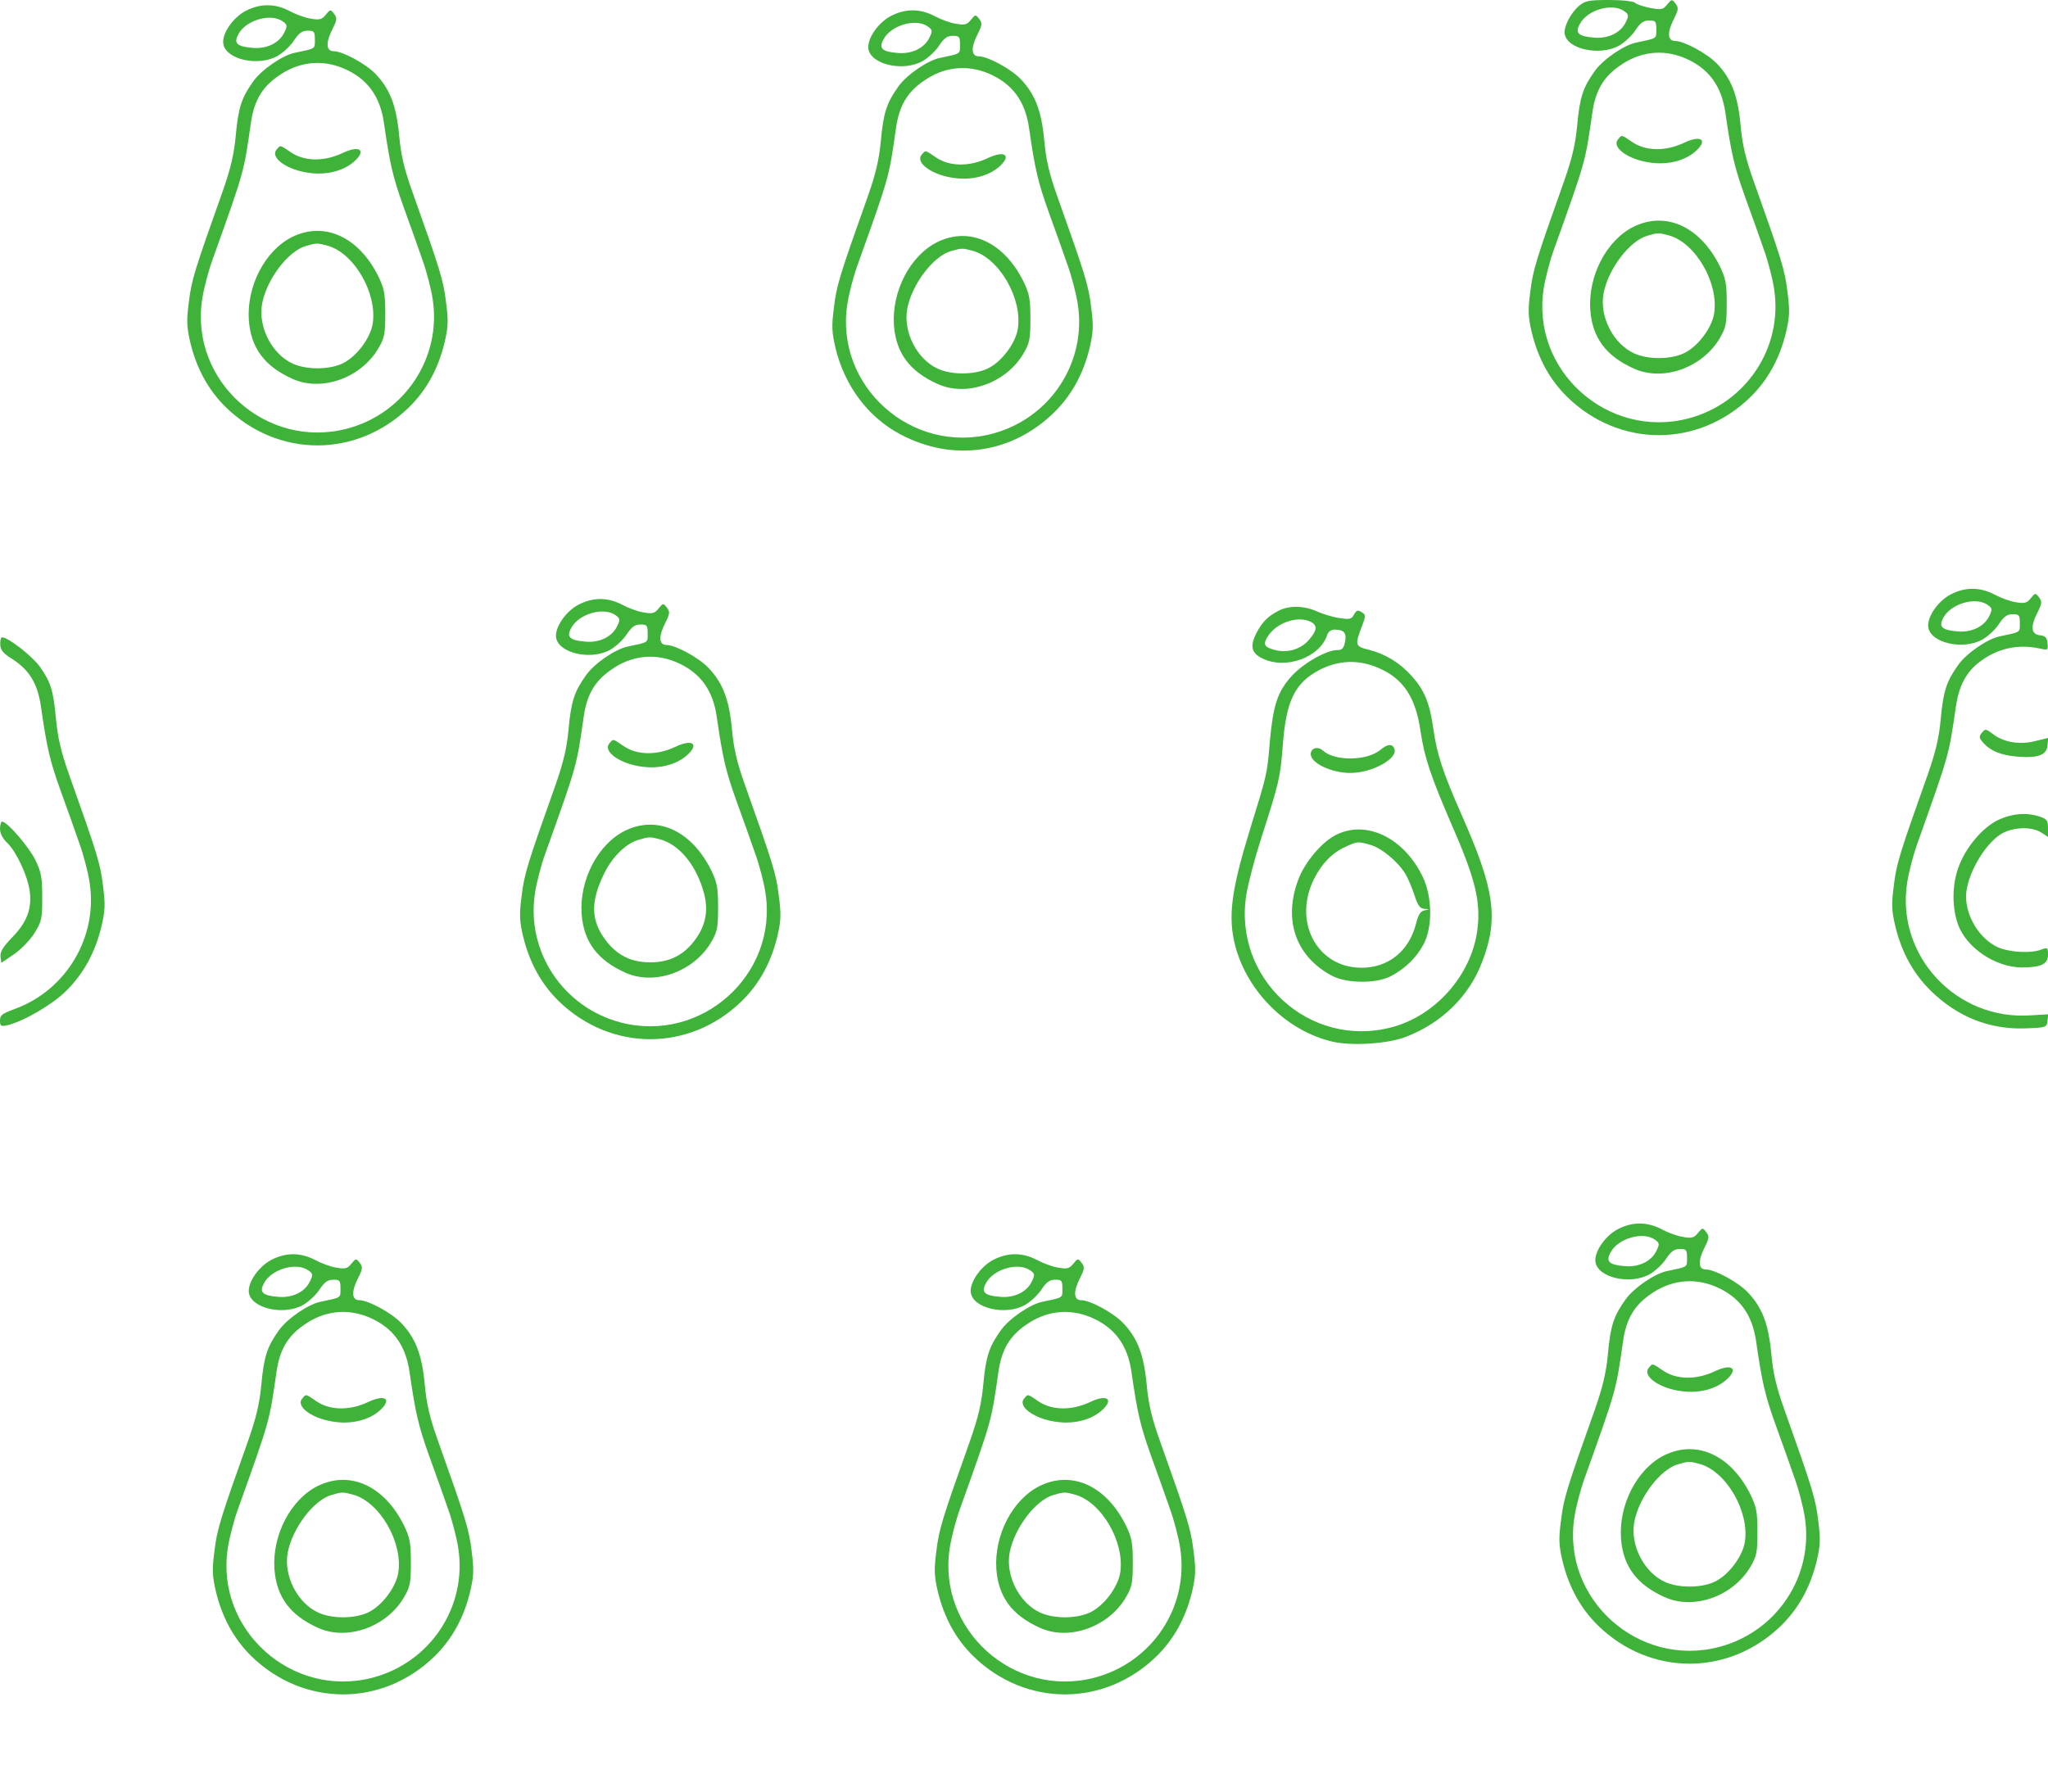 <?xml version="1.0" standalone="no"?>
<!DOCTYPE svg PUBLIC "-//W3C//DTD SVG 20010904//EN"
 "http://www.w3.org/TR/2001/REC-SVG-20010904/DTD/svg10.dtd">
<svg version="1.0" xmlns="http://www.w3.org/2000/svg"
 width="800pt" height="700pt" viewBox="0 0 800 700"
 preserveAspectRatio="xMidYMid meet">

<g transform="translate(0,700) scale(0.1,-0.1)"
fill="#3fb339" stroke="none">
<path d="M6168 6977 c-32 -27 -60 -81 -56 -109 9 -61 139 -88 213 -46 22 13
51 40 64 61 19 28 31 37 53 37 25 0 28 -3 28 -35 0 -37 4 -34 -77 -51 -48 -9
-131 -66 -163 -111 -46 -64 -59 -102 -69 -212 -7 -75 -20 -129 -51 -218 -110
-309 -122 -348 -132 -431 -10 -76 -9 -99 6 -163 25 -101 70 -183 138 -250 204
-199 512 -199 716 0 68 67 113 149 138 250 15 64 16 87 6 163 -10 83 -22 122
-132 431 -32 90 -44 142 -51 220 -11 115 -36 180 -93 239 -39 40 -128 88 -163
88 -30 0 -31 35 -3 89 17 34 17 41 5 57 -14 18 -15 18 -33 -4 -16 -20 -22 -21
-66 -13 -26 5 -53 14 -59 20 -6 6 -48 11 -101 11 -80 0 -94 -3 -118 -23z m177
-21 c17 -12 18 -17 7 -40 -19 -43 -69 -68 -125 -63 -62 5 -75 18 -56 53 29 56
128 84 174 50z m234 -182 c94 -39 146 -108 161 -216 23 -159 34 -208 77 -328
25 -69 58 -161 73 -205 16 -44 34 -113 40 -153 36 -229 -109 -448 -335 -507
-315 -82 -615 187 -565 507 6 40 24 109 40 153 126 352 122 340 150 534 12 86
43 140 107 184 77 55 167 66 252 31z"/>
<path d="M6320 6455 c-26 -32 44 -81 132 -91 65 -8 127 8 168 42 54 46 27 69
-42 36 -72 -34 -149 -33 -202 3 -44 30 -40 29 -56 10z"/>
<path d="M6381 6114 c-106 -53 -178 -192 -169 -325 8 -108 61 -180 170 -229
114 -52 268 3 336 119 24 41 27 56 27 136 0 78 -4 97 -27 145 -77 155 -211
216 -337 154z m139 -34 c103 -29 194 -185 176 -304 -9 -58 -65 -132 -120 -157
-53 -24 -139 -24 -192 0 -82 37 -137 144 -120 235 18 95 101 205 171 225 41
12 45 12 85 1z"/>
<path d="M959 6957 c-49 -26 -91 -87 -87 -126 7 -63 137 -93 213 -49 22 13 51
40 64 61 19 28 31 37 53 37 25 0 28 -3 28 -35 0 -37 4 -34 -77 -51 -48 -9
-131 -66 -163 -111 -46 -64 -59 -102 -69 -212 -7 -75 -20 -129 -51 -218 -110
-309 -122 -348 -132 -431 -10 -76 -9 -99 6 -163 25 -101 70 -183 138 -250 204
-199 512 -199 716 0 68 67 113 149 138 250 15 64 16 87 6 163 -10 83 -22 122
-132 431 -32 90 -44 142 -51 220 -11 115 -36 180 -93 239 -39 40 -128 88 -163
88 -30 0 -31 35 -3 89 17 34 17 41 5 57 -14 18 -15 18 -32 -3 -15 -19 -24 -22
-58 -16 -22 3 -60 17 -84 30 -57 30 -115 30 -172 0z m146 -41 c17 -12 18 -17
7 -40 -19 -43 -69 -68 -125 -63 -62 5 -75 18 -56 53 29 56 128 84 174 50z
m234 -182 c94 -39 146 -108 161 -216 23 -159 34 -208 77 -328 25 -69 58 -161
73 -205 16 -44 34 -113 40 -153 36 -229 -109 -448 -335 -507 -315 -82 -615
187 -565 507 6 40 24 109 40 153 126 352 122 340 150 534 12 86 43 140 107
184 77 55 167 66 252 31z"/>
<path d="M1080 6415 c-26 -32 44 -81 132 -91 65 -8 127 8 168 42 54 46 27 69
-42 36 -72 -34 -149 -33 -202 3 -44 30 -40 29 -56 10z"/>
<path d="M1141 6074 c-106 -53 -178 -192 -169 -325 8 -108 61 -180 170 -229
114 -52 268 3 336 119 24 41 27 56 27 136 0 78 -4 97 -27 145 -77 155 -211
216 -337 154z m139 -34 c103 -29 194 -185 176 -304 -9 -58 -65 -132 -120 -157
-53 -24 -139 -24 -192 0 -82 37 -137 144 -120 235 18 95 101 205 171 225 41
12 45 12 85 1z"/>
<path d="M3479 6937 c-49 -26 -91 -87 -87 -126 7 -63 137 -93 213 -49 22 13
51 40 64 61 19 28 31 37 53 37 25 0 28 -3 28 -35 0 -37 4 -34 -77 -51 -48 -9
-131 -66 -163 -111 -46 -64 -59 -102 -69 -212 -7 -75 -20 -129 -51 -218 -110
-309 -122 -348 -132 -431 -10 -76 -9 -99 6 -163 36 -148 128 -270 253 -336
205 -109 436 -76 601 86 68 67 113 149 138 250 15 64 16 87 6 163 -10 83 -22
122 -132 431 -32 90 -44 142 -51 220 -11 115 -36 180 -93 239 -39 40 -128 88
-163 88 -30 0 -31 35 -3 89 17 34 17 41 5 57 -14 18 -15 18 -32 -3 -15 -19
-24 -22 -58 -16 -22 3 -60 17 -84 30 -57 30 -115 30 -172 0z m146 -41 c17 -12
18 -17 7 -40 -19 -43 -69 -68 -125 -63 -62 5 -75 18 -56 53 29 56 128 84 174
50z m234 -182 c94 -39 146 -108 161 -216 23 -159 34 -208 77 -328 25 -69 58
-161 73 -205 16 -44 34 -113 40 -153 36 -229 -109 -448 -335 -507 -315 -82
-615 187 -565 507 6 40 24 109 40 153 126 352 122 340 150 534 12 86 43 140
107 184 77 55 167 66 252 31z"/>
<path d="M3600 6395 c-26 -32 44 -81 132 -91 65 -8 127 8 168 42 54 46 27 69
-42 36 -72 -34 -149 -33 -202 3 -44 30 -40 29 -56 10z"/>
<path d="M3661 6054 c-106 -53 -178 -192 -169 -325 8 -108 61 -180 170 -229
114 -52 268 3 336 119 24 41 27 56 27 136 0 78 -4 97 -27 145 -77 155 -211
216 -337 154z m139 -34 c103 -29 194 -185 176 -304 -9 -58 -65 -132 -120 -157
-53 -24 -139 -24 -192 0 -82 37 -137 144 -120 235 18 95 101 205 171 225 41
12 45 12 85 1z"/>
<path d="M7619 4677 c-49 -26 -91 -87 -87 -126 7 -63 137 -93 213 -49 22 13
51 40 64 61 19 28 31 37 53 37 25 0 28 -3 28 -35 0 -37 4 -34 -77 -51 -48 -9
-131 -66 -163 -111 -46 -64 -59 -102 -69 -212 -7 -75 -20 -129 -51 -218 -110
-309 -122 -348 -132 -431 -10 -76 -9 -99 6 -163 25 -101 70 -183 138 -250 104
-102 229 -152 370 -147 81 3 83 4 86 29 l3 26 -68 -4 c-291 -21 -528 233 -483
519 6 40 24 109 40 153 125 352 122 340 150 533 12 82 40 136 93 176 68 52
147 70 230 53 38 -8 38 -8 35 20 -2 22 -9 29 -30 31 -35 4 -37 35 -8 91 17 34
17 41 5 57 -14 18 -15 18 -32 -3 -15 -19 -24 -22 -58 -16 -22 3 -60 17 -84 30
-57 30 -115 30 -172 0z m146 -41 c17 -12 18 -17 7 -40 -19 -43 -69 -68 -125
-63 -62 5 -75 18 -56 53 29 56 128 84 174 50z"/>
<path d="M2259 4637 c-49 -26 -91 -87 -87 -126 7 -63 137 -93 213 -49 22 13
51 40 64 61 19 28 31 37 53 37 25 0 28 -3 28 -35 0 -37 4 -34 -77 -51 -48 -9
-131 -66 -163 -111 -46 -64 -59 -102 -69 -212 -7 -75 -20 -129 -51 -218 -110
-309 -122 -348 -132 -431 -10 -76 -9 -99 6 -163 25 -101 70 -183 138 -250 204
-199 512 -199 716 0 68 67 113 149 138 250 15 64 16 87 6 163 -10 83 -22 122
-132 431 -32 90 -44 142 -51 220 -11 115 -36 180 -93 239 -39 40 -128 88 -163
88 -30 0 -31 35 -3 89 17 34 17 41 5 57 -14 18 -15 18 -32 -3 -15 -19 -24 -22
-58 -16 -22 3 -60 17 -84 30 -57 30 -115 30 -172 0z m146 -41 c17 -12 18 -17
7 -40 -19 -43 -69 -68 -125 -63 -62 5 -75 18 -56 53 29 56 128 84 174 50z
m234 -182 c94 -39 146 -108 161 -216 23 -159 34 -208 77 -328 25 -69 58 -161
73 -205 16 -44 34 -113 40 -153 50 -320 -250 -589 -565 -507 -226 59 -371 278
-335 507 6 40 24 109 40 153 126 352 122 340 150 534 12 86 43 140 107 184 77
55 167 66 252 31z"/>
<path d="M2380 4095 c-26 -32 44 -81 132 -91 65 -8 127 8 168 42 54 46 27 69
-42 36 -72 -34 -149 -33 -202 3 -44 30 -40 29 -56 10z"/>
<path d="M2441 3754 c-106 -53 -178 -192 -169 -325 8 -108 61 -180 170 -229
114 -52 268 3 336 119 24 41 27 56 27 136 0 78 -4 97 -27 145 -77 155 -211
216 -337 154z m139 -34 c76 -21 143 -105 171 -214 17 -67 4 -126 -38 -181 -44
-58 -99 -85 -173 -85 -74 0 -129 27 -173 85 -60 78 -61 153 -6 264 32 65 85
116 134 130 41 12 45 12 85 1z"/>
<path d="M4995 4614 c-43 -22 -64 -44 -87 -87 -26 -52 -20 -78 22 -99 91 -46
227 3 255 93 4 11 15 19 28 19 37 0 48 -13 41 -48 -5 -25 -11 -32 -31 -32 -42
0 -133 -52 -178 -102 -55 -61 -72 -114 -85 -258 -10 -125 -11 -126 -77 -340
-74 -241 -87 -342 -58 -455 48 -183 206 -337 385 -376 76 -16 213 -7 282 20
140 54 246 158 297 291 66 171 50 283 -79 575 -74 168 -96 234 -111 337 -14
101 -35 152 -85 207 -45 51 -103 86 -166 102 -54 13 -56 18 -30 87 18 47 18
49 1 60 -15 10 -20 8 -30 -9 -9 -18 -17 -20 -55 -14 -25 3 -64 15 -87 25 -51
24 -112 25 -152 4z m126 -44 c26 -14 24 -33 -7 -69 -32 -38 -85 -54 -136 -40
-42 11 -46 23 -22 58 36 51 117 76 165 51z m264 -180 c96 -41 145 -114 164
-247 15 -102 40 -177 124 -371 92 -210 113 -300 97 -412 -25 -173 -165 -330
-335 -374 -321 -84 -621 192 -566 521 7 43 32 138 56 213 72 224 76 240 86
369 13 174 47 243 144 294 74 38 153 41 230 7z"/>
<path d="M5392 4070 c-52 -43 -177 -45 -224 -3 -21 19 -48 10 -48 -14 1 -35
81 -73 155 -73 85 0 186 56 172 94 -8 21 -27 20 -55 -4z"/>
<path d="M5225 3741 c-57 -25 -128 -108 -154 -179 -59 -158 -9 -300 133 -375
58 -30 174 -31 231 0 56 30 99 73 126 124 35 66 34 183 -2 260 -71 151 -215
225 -334 170z m128 -42 c43 -12 106 -64 136 -112 11 -18 27 -56 36 -84 13 -41
22 -53 39 -54 21 -2 21 -2 0 -6 -15 -3 -24 -17 -33 -53 -27 -107 -110 -173
-216 -171 -172 2 -266 182 -181 349 30 59 70 100 121 123 47 22 49 22 98 8z"/>
<path d="M1 4483 c0 -22 10 -35 47 -58 67 -43 99 -96 112 -186 23 -160 34
-209 77 -329 25 -69 58 -161 73 -205 16 -44 34 -113 40 -153 33 -212 -90 -420
-292 -494 -49 -18 -58 -24 -58 -45 0 -22 3 -24 28 -19 63 15 172 78 229 133
69 68 114 150 139 252 15 64 16 87 6 163 -10 83 -22 122 -132 431 -31 87 -44
143 -51 215 -11 117 -20 145 -64 208 -30 41 -123 114 -147 114 -4 0 -8 -12 -7
-27z"/>
<path d="M7740 4135 c-10 -13 -9 -19 6 -36 29 -33 68 -49 131 -55 83 -7 117 5
121 43 l3 30 -49 -12 c-59 -16 -122 -6 -163 24 -34 25 -33 25 -49 6z"/>
<path d="M7801 3794 c-65 -33 -134 -120 -157 -202 -23 -78 -15 -177 19 -235
46 -79 145 -136 234 -137 76 0 103 13 103 50 0 28 -2 29 -26 20 -40 -16 -125
-11 -170 9 -70 32 -124 118 -124 198 0 79 69 202 136 244 46 28 119 31 158 6
l26 -17 0 34 c0 29 -4 36 -31 45 -53 18 -111 13 -168 -15z"/>
<path d="M0 3762 c0 -18 10 -38 29 -56 35 -34 79 -128 87 -187 9 -69 -10 -121
-67 -180 -37 -38 -49 -58 -47 -76 l3 -25 50 34 c28 19 64 57 80 83 28 45 30
56 30 139 0 79 -4 98 -27 146 -25 51 -110 150 -130 150 -4 0 -8 -13 -8 -28z"/>
<path d="M6319 2197 c-49 -26 -91 -87 -87 -126 7 -63 137 -93 213 -49 22 13
51 40 64 61 19 28 31 37 53 37 25 0 28 -3 28 -35 0 -37 4 -34 -77 -51 -48 -9
-131 -66 -163 -111 -46 -64 -59 -102 -69 -212 -7 -75 -20 -129 -51 -218 -110
-309 -122 -348 -132 -431 -10 -76 -9 -99 6 -163 25 -101 70 -183 138 -250 204
-199 512 -199 716 0 68 67 113 149 138 250 15 64 16 87 6 163 -10 83 -22 122
-132 431 -32 90 -44 142 -51 220 -11 115 -36 180 -93 239 -39 40 -128 88 -163
88 -30 0 -31 35 -3 89 17 34 17 41 5 57 -14 18 -15 18 -32 -3 -15 -19 -24 -22
-58 -16 -22 3 -60 17 -84 30 -57 30 -115 30 -172 0z m146 -41 c17 -12 18 -17
7 -40 -19 -43 -69 -68 -125 -63 -62 5 -75 18 -56 53 29 56 128 84 174 50z
m234 -182 c94 -39 146 -108 161 -216 23 -159 34 -208 77 -328 25 -69 58 -161
73 -205 16 -44 34 -113 40 -153 36 -229 -109 -448 -335 -507 -315 -82 -615
187 -565 507 6 40 24 109 40 153 126 352 122 340 150 534 12 86 43 140 107
184 77 55 167 66 252 31z"/>
<path d="M6440 1655 c-26 -32 44 -81 132 -91 65 -8 127 8 168 42 54 46 27 69
-42 36 -72 -34 -149 -33 -202 3 -44 30 -40 29 -56 10z"/>
<path d="M6501 1314 c-106 -53 -178 -192 -169 -325 8 -108 61 -180 170 -229
114 -52 268 3 336 119 24 41 27 56 27 136 0 78 -4 97 -27 145 -77 155 -211
216 -337 154z m139 -34 c103 -29 194 -185 176 -304 -9 -58 -65 -132 -120 -157
-53 -24 -139 -24 -192 0 -82 37 -137 144 -120 235 18 95 101 205 171 225 41
12 45 12 85 1z"/>
<path d="M1059 2077 c-49 -26 -91 -87 -87 -126 7 -63 137 -93 213 -49 22 13
51 40 64 61 19 28 31 37 53 37 25 0 28 -3 28 -35 0 -37 4 -34 -77 -51 -48 -9
-131 -66 -163 -111 -46 -64 -59 -102 -69 -212 -7 -75 -20 -129 -51 -218 -110
-309 -122 -348 -132 -431 -10 -76 -9 -99 6 -163 25 -101 70 -183 138 -250 204
-199 512 -199 716 0 68 67 113 149 138 250 15 64 16 87 6 163 -10 83 -22 122
-132 431 -32 90 -44 142 -51 220 -11 115 -36 180 -93 239 -39 40 -128 88 -163
88 -30 0 -31 35 -3 89 17 34 17 41 5 57 -14 18 -15 18 -32 -3 -15 -19 -24 -22
-58 -16 -22 3 -60 17 -84 30 -57 30 -115 30 -172 0z m146 -41 c17 -12 18 -17
7 -40 -19 -43 -69 -68 -125 -63 -62 5 -75 18 -56 53 29 56 128 84 174 50z
m234 -182 c94 -39 146 -108 161 -216 23 -159 34 -208 77 -328 25 -69 58 -161
73 -205 16 -44 34 -113 40 -153 36 -229 -109 -448 -335 -507 -315 -82 -615
187 -565 507 6 40 24 109 40 153 126 352 122 340 150 534 12 86 43 140 107
184 77 55 167 66 252 31z"/>
<path d="M1180 1535 c-26 -32 44 -81 132 -91 65 -8 127 8 168 42 54 46 27 69
-42 36 -72 -34 -149 -33 -202 3 -44 30 -40 29 -56 10z"/>
<path d="M1241 1194 c-106 -53 -178 -192 -169 -325 8 -108 61 -180 170 -229
114 -52 268 3 336 119 24 41 27 56 27 136 0 78 -4 97 -27 145 -77 155 -211
216 -337 154z m139 -34 c103 -29 194 -185 176 -304 -9 -58 -65 -132 -120 -157
-53 -24 -139 -24 -192 0 -82 37 -137 144 -120 235 18 95 101 205 171 225 41
12 45 12 85 1z"/>
<path d="M3879 2077 c-49 -26 -91 -87 -87 -126 7 -63 137 -93 213 -49 22 13
51 40 64 61 19 28 31 37 53 37 25 0 28 -3 28 -35 0 -37 4 -34 -77 -51 -48 -9
-131 -66 -163 -111 -46 -64 -59 -102 -69 -212 -7 -75 -20 -129 -51 -218 -110
-309 -122 -348 -132 -431 -10 -76 -9 -99 6 -163 25 -101 70 -183 138 -250 204
-199 512 -199 716 0 68 67 113 149 138 250 15 64 16 87 6 163 -10 83 -22 122
-132 431 -32 90 -44 142 -51 220 -11 115 -36 180 -93 239 -39 40 -128 88 -163
88 -30 0 -31 35 -3 89 17 34 17 41 5 57 -14 18 -15 18 -32 -3 -15 -19 -24 -22
-58 -16 -22 3 -60 17 -84 30 -57 30 -115 30 -172 0z m146 -41 c17 -12 18 -17
7 -40 -19 -43 -69 -68 -125 -63 -62 5 -75 18 -56 53 29 56 128 84 174 50z
m234 -182 c94 -39 146 -108 161 -216 23 -159 34 -208 77 -328 25 -69 58 -161
73 -205 16 -44 34 -113 40 -153 36 -229 -109 -448 -335 -507 -315 -82 -615
187 -565 507 6 40 24 109 40 153 126 352 122 340 150 534 12 86 43 140 107
184 77 55 167 66 252 31z"/>
<path d="M4000 1535 c-26 -32 44 -81 132 -91 65 -8 127 8 168 42 54 46 27 69
-42 36 -72 -34 -149 -33 -202 3 -44 30 -40 29 -56 10z"/>
<path d="M4061 1194 c-106 -53 -178 -192 -169 -325 8 -108 61 -180 170 -229
114 -52 268 3 336 119 24 41 27 56 27 136 0 78 -4 97 -27 145 -77 155 -211
216 -337 154z m139 -34 c103 -29 194 -185 176 -304 -9 -58 -65 -132 -120 -157
-53 -24 -139 -24 -192 0 -82 37 -137 144 -120 235 18 95 101 205 171 225 41
12 45 12 85 1z"/>
</g>
</svg>
